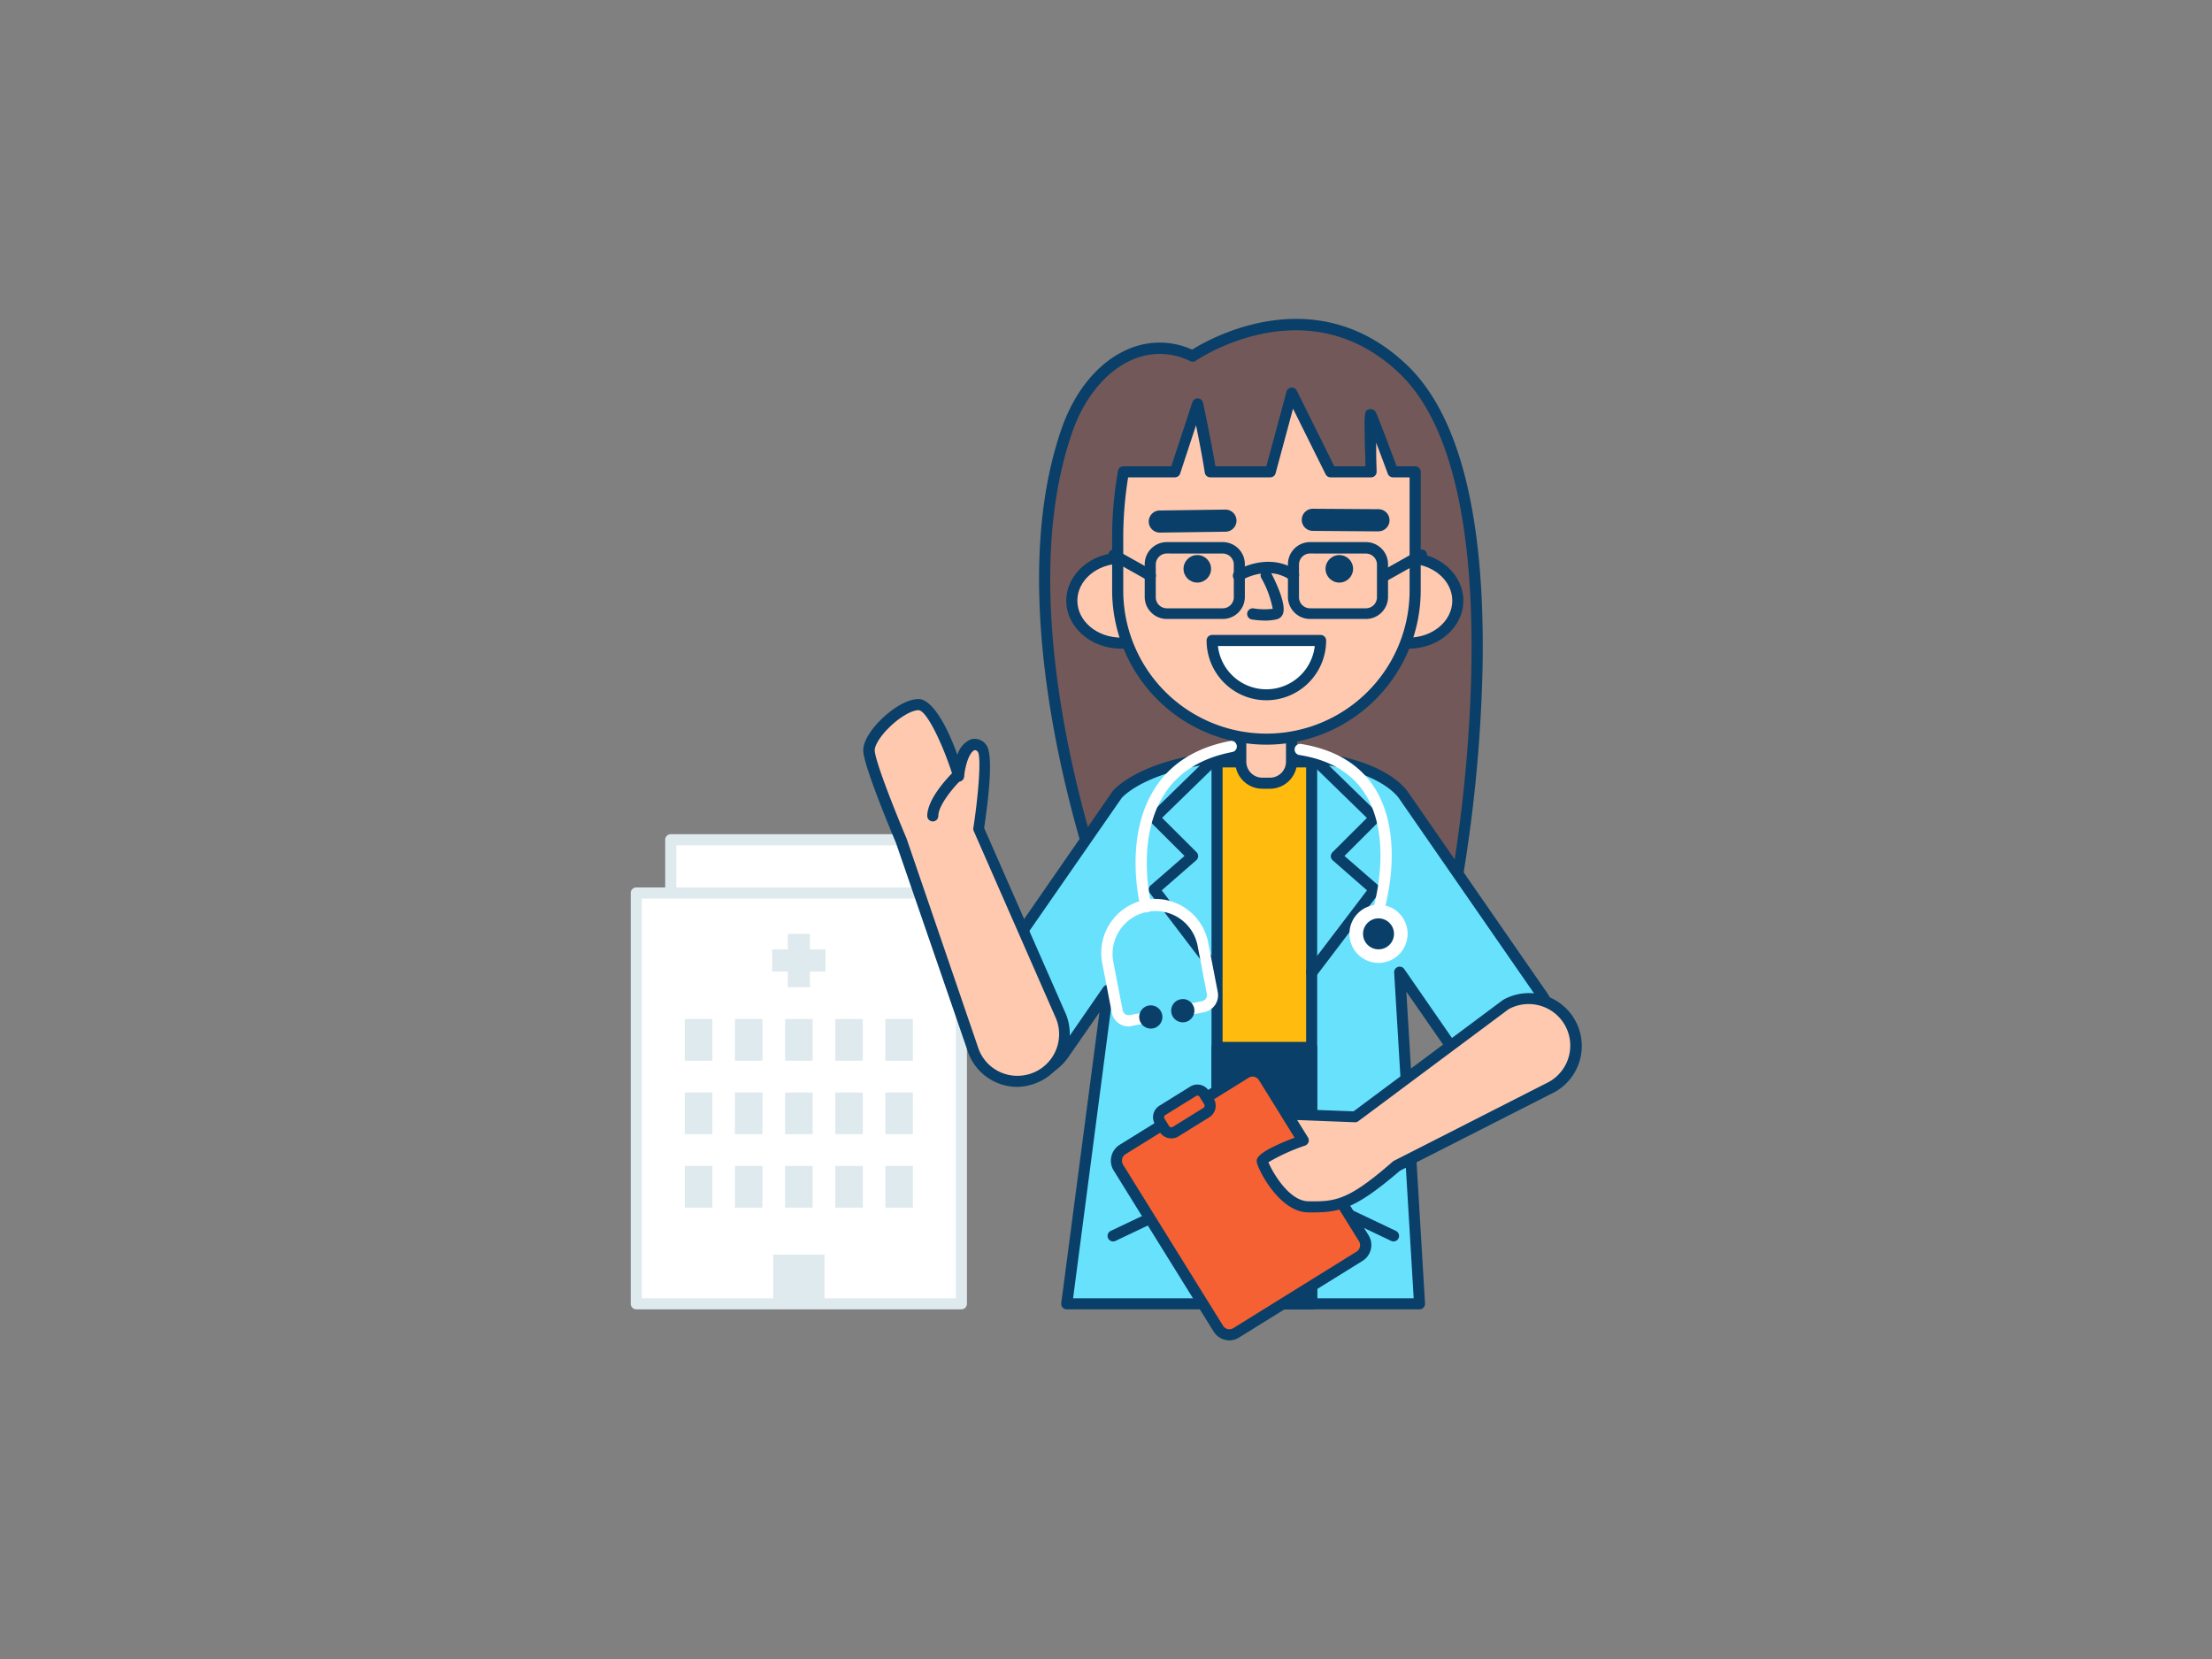<svg xmlns="http://www.w3.org/2000/svg" viewBox="0 0 400 300"><rect x="0" y="0" width="400" height="300" fill="#808080" stroke="none"/><g id="_61_doctor_outline" data-name="#61_doctor_outline"><rect x="121.29" y="151.85" width="46.35" height="9.63" fill="#fff"/><path d="M167.63,162.48H121.29a1,1,0,0,1-1-1v-9.63a1,1,0,0,1,1-1h46.34a1,1,0,0,1,1,1v9.63A1,1,0,0,1,167.63,162.48Zm-45.34-2h44.34v-7.63H122.29Z" fill="#dfeaef"/><rect x="115.06" y="161.48" width="58.79" height="74.29" fill="#fff"/><path d="M173.85,236.77H115.06a1,1,0,0,1-1-1V161.48a1,1,0,0,1,1-1h58.79a1,1,0,0,1,1,1v74.29A1,1,0,0,1,173.85,236.77Zm-57.79-2h56.79V162.48H116.06Z" fill="#dfeaef"/><rect x="142.46" y="168.87" width="4" height="9.65" fill="#dfeaef"/><rect x="139.63" y="171.69" width="9.65" height="4" fill="#dfeaef"/><rect x="123.84" y="184.26" width="4.98" height="7.55" fill="#dfeaef"/><rect x="132.9" y="184.26" width="4.98" height="7.55" fill="#dfeaef"/><rect x="141.97" y="184.26" width="4.98" height="7.55" fill="#dfeaef"/><rect x="151.04" y="184.26" width="4.98" height="7.55" fill="#dfeaef"/><rect x="160.1" y="184.26" width="4.98" height="7.55" fill="#dfeaef"/><rect x="123.84" y="197.55" width="4.98" height="7.55" fill="#dfeaef"/><rect x="132.9" y="197.55" width="4.98" height="7.55" fill="#dfeaef"/><rect x="141.97" y="197.55" width="4.98" height="7.55" fill="#dfeaef"/><rect x="151.04" y="197.55" width="4.98" height="7.55" fill="#dfeaef"/><rect x="160.1" y="197.55" width="4.98" height="7.55" fill="#dfeaef"/><rect x="123.84" y="210.83" width="4.98" height="7.55" fill="#dfeaef"/><rect x="132.9" y="210.83" width="4.98" height="7.55" fill="#dfeaef"/><rect x="141.97" y="210.83" width="4.98" height="7.55" fill="#dfeaef"/><rect x="151.04" y="210.83" width="4.98" height="7.55" fill="#dfeaef"/><rect x="160.1" y="210.83" width="4.98" height="7.55" fill="#dfeaef"/><rect x="139.82" y="226.87" width="9.28" height="8.9" fill="#dfeaef"/><path d="M200.45,164.61s-19.91-51.2-7.54-86.74c4.2-12.1,14-17.75,22.75-13.51,0,0,20.54-14.38,38.08,2.38,22.45,21.45,9.88,91.23,9.88,91.23Z" fill="#725858"/><path d="M200.45,165.61a1,1,0,0,1-.93-.64c-.2-.51-19.9-51.95-7.56-87.43,2.43-7,6.85-12.24,12.14-14.44a14.29,14.29,0,0,1,11.48.12c3.29-2.06,22.44-12.88,38.85,2.8,9.52,9.1,14.12,27.4,13.67,54.4a266.5,266.5,0,0,1-3.49,37.73,1,1,0,0,1-.88.82l-63.18,6.63ZM209.7,64a12.5,12.5,0,0,0-4.83,1c-4.76,2-8.78,6.8-11,13.24-11.32,32.53,5,79,7.26,85.34l61.66-6.47c1.24-7.52,10.86-69.93-9.72-89.59-16.76-16-36.62-2.43-36.82-2.29a1,1,0,0,1-1,.08A12.62,12.62,0,0,0,209.7,64Z" fill="#093f68"/><path d="M278.54,179.52l-24.81-35.83c-.7-.93-5.54-7.21-24.77-7.21s-26,6-27,7.21l-24.81,35.83a9.41,9.41,0,0,0,15,11.35l8.16-11.79-7.44,56.69H256.7l-3.59-60,10.43,15.07a9.41,9.41,0,0,0,15-11.35Z" fill="#68e1fd"/><path d="M256.7,236.77H192.91a1,1,0,0,1-1-1.13l6.91-52.59L193,191.44a10.4,10.4,0,1,1-16.61-12.53l24.78-35.79c.08-.11,6-7.64,27.78-7.64,17.88,0,23.84,5.32,25.57,7.61l24.82,35.84a10.4,10.4,0,0,1-16.6,12.54l-8.43-12.16,3.38,56.4a1,1,0,0,1-.27.74A1,1,0,0,1,256.7,236.77Zm-62.65-2h61.59l-3.53-58.91a1,1,0,0,1,1.82-.63l10.43,15.07a8.41,8.41,0,0,0,13.38-10.18l0,0-24.81-35.83c-1.18-1.57-6.49-6.78-23.95-6.78-20.43,0-26.11,6.74-26.16,6.81L178,180.09a8.41,8.41,0,1,0,13.38,10.18l8.13-11.76a1,1,0,0,1,1.81.7Z" fill="#093f68"/><path d="M201.28,224.49a1,1,0,0,1-.43-1.9l12.61-6a1,1,0,0,1,.86,1.81l-12.62,6A1,1,0,0,1,201.28,224.49Z" fill="#093f68"/><path d="M252,224.49a1.06,1.06,0,0,1-.42-.09l-12.61-6a1,1,0,0,1-.48-1.33,1,1,0,0,1,1.33-.48l12.61,6a1,1,0,0,1-.43,1.9Z" fill="#093f68"/><rect x="220.08" y="137.73" width="17.11" height="98.04" fill="#ffbc0e"/><path d="M237.19,236.77H220.08a1,1,0,0,1-1-1v-98a1,1,0,0,1,1-1h17.11a1,1,0,0,1,1,1v98A1,1,0,0,1,237.19,236.77Zm-16.11-2h15.11v-96H221.08Z" fill="#093f68"/><path d="M224.37,132.45h9.18a0,0,0,0,1,0,0v5.28a3.9,3.9,0,0,1-3.9,3.9h-1.38a3.9,3.9,0,0,1-3.9-3.9v-5.28a0,0,0,0,1,0,0Z" fill="#ffc9b0"/><path d="M229.65,142.63h-1.38a4.91,4.91,0,0,1-4.9-4.9v-5.28a1,1,0,0,1,1-1h9.18a1,1,0,0,1,1,1v5.28A4.91,4.91,0,0,1,229.65,142.63Zm-4.28-9.18v4.28a2.9,2.9,0,0,0,2.9,2.9h1.38a2.9,2.9,0,0,0,2.9-2.9v-4.28Z" fill="#093f68"/><ellipse cx="202.73" cy="108.62" rx="8.92" ry="7.68" fill="#ffc9b0"/><path d="M202.73,117.3c-5.46,0-9.91-3.9-9.91-8.68s4.45-8.69,9.91-8.69,9.92,3.9,9.92,8.69S208.2,117.3,202.73,117.3Zm0-15.37c-4.36,0-7.91,3-7.91,6.69s3.55,6.68,7.91,6.68,7.92-3,7.92-6.68S207.1,101.93,202.73,101.93Z" fill="#093f68"/><ellipse cx="254.71" cy="108.62" rx="8.92" ry="7.68" fill="#ffc9b0"/><path d="M254.71,117.3c-5.47,0-9.92-3.9-9.92-8.68s4.45-8.69,9.92-8.69,9.91,3.9,9.91,8.69S260.18,117.3,254.71,117.3Zm0-15.37c-4.37,0-7.92,3-7.92,6.69s3.55,6.68,7.92,6.68,7.91-3,7.91-6.68S259.07,101.93,254.71,101.93Z" fill="#093f68"/><path d="M251.8,85.32c-1.45-3.88-3.73-9.95-4-10.32s0,7,0,10.32H240.6l-7-14.23-3.84,14.23H218.86c-.68-4.53-2.35-12.27-2.35-12.27l-4,12.27h-9.35a67.3,67.3,0,0,0-1.05,12.62v8.83A26.89,26.89,0,0,0,229,133.66h0a26.89,26.89,0,0,0,26.89-26.89V85.32Z" fill="#ffc9b0"/><path d="M229,134.66a27.92,27.92,0,0,1-27.89-27.89V97.94a68.52,68.52,0,0,1,1.07-12.81,1,1,0,0,1,1-.81h8.63l3.81-11.58a1,1,0,0,1,1-.69,1,1,0,0,1,.93.79c0,.07,1.49,6.91,2.23,11.48h9.22l3.64-13.49a1,1,0,0,1,1.86-.18l6.78,13.67h5.63c0-.77,0-1.65-.06-2.55-.17-7.46-.17-7.46.71-7.74a1,1,0,0,1,1.16.42c.12.18.34.5,3.83,9.87h3.36a1,1,0,0,1,1,1v21.45A27.92,27.92,0,0,1,229,134.66ZM204,86.32a69.43,69.43,0,0,0-.88,11.62v8.83a25.89,25.89,0,1,0,51.78,0V86.32h-3a1,1,0,0,1-.94-.65c-.89-2.39-1.57-4.21-2.1-5.61,0,.58,0,1.15,0,1.66,0,1.34.06,2.62.08,3.59a1.05,1.05,0,0,1-.29.71,1,1,0,0,1-.71.3H240.6a1,1,0,0,1-.89-.56L233.82,73.9l-3.15,11.68a1,1,0,0,1-1,.74H218.86a1,1,0,0,1-1-.86c-.37-2.47-1.05-5.95-1.58-8.56l-2.87,8.73a1,1,0,0,1-.95.69Z" fill="#093f68"/><circle cx="216.51" cy="102.86" r="2.49" fill="#093f68"/><circle cx="242.19" cy="102.86" r="2.49" fill="#093f68"/><path d="M238.77,115.82a9.81,9.81,0,0,1-19.62,0Z" fill="#fff"/><path d="M229,126.63a10.82,10.82,0,0,1-10.81-10.81,1,1,0,0,1,1-1h19.62a1,1,0,0,1,1,1A10.82,10.82,0,0,1,229,126.63Zm-8.76-9.81a8.81,8.81,0,0,0,17.51,0Z" fill="#093f68"/><path d="M228.83,112.22a16.14,16.14,0,0,1-2.46-.2,1,1,0,0,1,.34-2,12,12,0,0,0,3.44.07,18.15,18.15,0,0,0-2.08-5.59,1,1,0,0,1,.43-1.35,1,1,0,0,1,1.34.42c.89,1.7,2.87,5.84,2.12,7.52a1.58,1.58,0,0,1-1.05.89A9,9,0,0,1,228.83,112.22Z" fill="#093f68"/><path d="M209.73,96.31a2,2,0,0,1,0-4l11.87-.16h0a2,2,0,0,1,0,4l-11.87.16Z" fill="#093f68"/><path d="M249.28,96.09h0L237.4,96a2,2,0,0,1,0-4l11.87.08a2,2,0,0,1,0,4Z" fill="#093f68"/><path d="M221.07,111.93H211a4,4,0,0,1-4-4v-5.9a4,4,0,0,1,4-4h10.11a4,4,0,0,1,4,4V108A4,4,0,0,1,221.07,111.93ZM211,100.09a2,2,0,0,0-2,2V108a2,2,0,0,0,2,2h10.11a2,2,0,0,0,2-2v-5.9a2,2,0,0,0-2-2Z" fill="#093f68"/><path d="M247,111.93h-10.1a4,4,0,0,1-4-4v-5.9a4,4,0,0,1,4-4H247a4,4,0,0,1,4,4V108A4,4,0,0,1,247,111.93Zm-10.1-11.84a2,2,0,0,0-2,2V108a2,2,0,0,0,2,2H247a2,2,0,0,0,2-2v-5.9a2,2,0,0,0-2-2Z" fill="#093f68"/><path d="M208,105.06a1,1,0,0,1-.48-.12l-6.59-3.7a1,1,0,0,1,1-1.75l6.58,3.7a1,1,0,0,1,.39,1.36A1,1,0,0,1,208,105.06Z" fill="#093f68"/><path d="M250.46,105.06a1,1,0,0,1-.88-.51,1,1,0,0,1,.38-1.36l6.59-3.7a1,1,0,0,1,1,1.75l-6.59,3.7A1,1,0,0,1,250.46,105.06Z" fill="#093f68"/><path d="M233.88,105.06a1,1,0,0,1-.57-.17c-4-2.79-8.56-.09-8.75,0a1,1,0,1,1-1-1.71c.23-.14,5.85-3.5,10.93,0a1,1,0,0,1,.25,1.4A1,1,0,0,1,233.88,105.06Z" fill="#093f68"/><rect x="220.08" y="189.41" width="17.11" height="46.36" fill="#093f68"/><path d="M237.19,236.77H220.08a1,1,0,0,1-1-1V189.41a1,1,0,0,1,1-1h17.11a1,1,0,0,1,1,1v46.36A1,1,0,0,1,237.19,236.77Zm-16.11-2h15.11V190.41H221.08Z" fill="#093f68"/><path d="M219,175.39a1,1,0,0,1-.8-.4l-10.28-13.51a1,1,0,0,1,.14-1.36l6.14-5.34L208,148.6a1,1,0,0,1-.29-.71,1,1,0,0,1,.3-.71L218.45,137a1,1,0,0,1,1.4,1.43l-9.71,9.46,6.23,6.21a1,1,0,0,1,.29.74,1,1,0,0,1-.34.72L210.08,161l9.72,12.77a1,1,0,0,1-.2,1.4A1,1,0,0,1,219,175.39Z" fill="#093f68"/><path d="M237.19,176.82a1.06,1.06,0,0,1-.61-.2,1,1,0,0,1-.19-1.41L247.2,161,241,155.58a1,1,0,0,1-.34-.72,1,1,0,0,1,.29-.74l6.23-6.21-9.71-9.46a1,1,0,1,1,1.4-1.43l10.43,10.16a1,1,0,0,1,.3.71,1,1,0,0,1-.29.71l-6.19,6.18,6.14,5.34a1,1,0,0,1,.14,1.36l-11.38,15A1,1,0,0,1,237.19,176.82Z" fill="#093f68"/><circle cx="249.28" cy="168.87" r="4.26" fill="#fff"/><path d="M249.28,174.12a5.26,5.26,0,1,1,5.26-5.25A5.26,5.26,0,0,1,249.28,174.12Zm0-8.51a3.26,3.26,0,1,0,3.26,3.26A3.26,3.26,0,0,0,249.28,165.61Z" fill="#fff"/><path d="M204.1,185.62a3.13,3.13,0,0,1-3.06-2.53l-1.67-8.69a9.76,9.76,0,1,1,19.16-3.7l1.68,8.69a3.13,3.13,0,0,1-2.47,3.65l-3.66.71a1,1,0,1,1-.38-2l3.66-.71a1.12,1.12,0,0,0,.88-1.31l-1.67-8.69a7.75,7.75,0,0,0-9.09-6.15,7.75,7.75,0,0,0-6.15,9.09l1.68,8.69a1.11,1.11,0,0,0,1.3.89l3.6-.7a1,1,0,0,1,1.17.79,1,1,0,0,1-.79,1.18l-3.6.69A3,3,0,0,1,204.1,185.62Z" fill="#fff"/><circle cx="208.1" cy="183.88" r="1.1" fill="#093f68"/><path d="M208.09,186a2.1,2.1,0,0,1-.39-4.16,2.11,2.11,0,0,1,2.46,1.67h0a2.09,2.09,0,0,1-1.66,2.45A1.9,1.9,0,0,1,208.09,186Zm0-2.2h0a.11.11,0,0,0-.08.11.11.11,0,0,0,.12.08.1.1,0,0,0,.08-.11A.12.12,0,0,0,208.1,183.78Z" fill="#093f68"/><circle cx="213.89" cy="182.77" r="1.1" fill="#093f68"/><path d="M213.89,184.87a2.1,2.1,0,0,1-2.06-1.7h0a2.1,2.1,0,0,1,.32-1.58,2.06,2.06,0,0,1,1.34-.88,2,2,0,0,1,1.57.32,2.07,2.07,0,0,1,.89,1.34,2.11,2.11,0,0,1-1.66,2.46A2.85,2.85,0,0,1,213.89,184.87Zm0-2.2h0a.11.11,0,0,0-.08.12h0a.1.1,0,0,0,.12.07.09.09,0,0,0,.07-.11A.1.1,0,0,0,213.88,182.67Z" fill="#093f68"/><path d="M249.28,165.61a1,1,0,0,1-.95-1.3c0-.12,3.72-12.44-1.42-20.66-2.41-3.86-6.43-6.25-11.95-7.12a1,1,0,0,1,.32-2c6.11,1,10.6,3.67,13.33,8,5.63,9,1.79,21.76,1.63,22.3A1,1,0,0,1,249.28,165.61Z" fill="#fff"/><path d="M207.29,165a1,1,0,0,1-1-.75c-.13-.51-3.2-12.62,2.49-21.61,2.87-4.56,7.48-7.47,13.68-8.65a1,1,0,1,1,.37,2c-5.63,1.08-9.79,3.68-12.36,7.75-5.22,8.25-2.27,19.93-2.24,20a1,1,0,0,1-.72,1.22A1.07,1.07,0,0,1,207.29,165Z" fill="#fff"/><circle cx="249.28" cy="168.87" r="2.8" fill="#093f68"/><path d="M191.89,183.91,177,149.85s2-13,.6-14.58-3.53-.48-4.24,4.83c0,0-3.91-12.53-7.11-12.68s-9.25,5.54-9.07,8.39S163,152,163,152l13,38.07a8.52,8.52,0,1,0,15.88-6.2Z" fill="#ffc9b0"/><path d="M184,196.54a9.47,9.47,0,0,1-8.87-6.06L162,152.37c-.56-1.33-5.71-13.57-5.89-16.5-.13-2.11,2.05-4.58,3-5.54,1.84-1.87,4.78-4,7.11-3.91.83,0,3.58.93,6.91,10.08a4.29,4.29,0,0,1,2.45-2.8,2.55,2.55,0,0,1,2.7.92c1.46,1.66.45,10-.32,15.1L192.8,183.5l0,0a9.54,9.54,0,0,1-5.4,12.34A9.63,9.63,0,0,1,184,196.54Zm-17.88-68.12c-1.31,0-3.61,1.37-5.51,3.31-1.75,1.77-2.48,3.29-2.43,4,.12,2,3.51,10.59,5.76,15.91L177,189.79a7.46,7.46,0,0,0,7,4.75,7.57,7.57,0,0,0,2.74-.52,7.52,7.52,0,0,0,4.27-9.73l-14.92-34a.94.94,0,0,1-.08-.55c.9-5.83,1.46-12.76.82-13.79-.22-.24-.43-.34-.6-.29-.46.13-1.44,1.27-1.88,4.61a1,1,0,0,1-2,.17c-1.75-5.62-4.73-11.91-6.2-12Z" fill="#093f68"/><path d="M168.68,148.54a1,1,0,0,1-1-1c0-3.35,4.43-7.68,4.94-8.17a1,1,0,0,1,1.38,1.45c-1.67,1.6-4.32,4.84-4.32,6.72A1,1,0,0,1,168.68,148.54Z" fill="#093f68"/><rect x="208.95" y="198.01" width="30.98" height="39.03" rx="2.38" transform="translate(-80.98 151.09) rotate(-31.83)" fill="#f56132"/><path d="M222.34,242.38a3.44,3.44,0,0,1-.77-.09,3.35,3.35,0,0,1-2.11-1.51l-18.07-29.11a3.39,3.39,0,0,1,1.09-4.66l22.28-13.82a3.38,3.38,0,0,1,4.65,1.08l18.08,29.12A3.37,3.37,0,0,1,246.4,228l-22.28,13.83A3.32,3.32,0,0,1,222.34,242.38Zm4.2-47.7a1.43,1.43,0,0,0-.73.2l-22.27,13.83a1.35,1.35,0,0,0-.62.86,1.43,1.43,0,0,0,.17,1.05l18.07,29.11a1.38,1.38,0,0,0,.86.61,1.34,1.34,0,0,0,1-.17l22.27-13.82h0a1.39,1.39,0,0,0,.45-1.91l-18.08-29.11a1.4,1.4,0,0,0-.86-.62A1.63,1.63,0,0,0,226.54,194.68Z" fill="#093f68"/><rect x="209.44" y="198.73" width="9.47" height="4.53" rx="1.46" transform="translate(-73.8 143.19) rotate(-31.83)" fill="#f56132"/><path d="M211.82,205.86a2.22,2.22,0,0,1-.57-.07,2.47,2.47,0,0,1-1.53-1.09l-.84-1.37a2.45,2.45,0,0,1,.79-3.39l5.56-3.45a2.47,2.47,0,0,1,3.39.79l.85,1.37a2.47,2.47,0,0,1-.8,3.39h0l-5.56,3.45A2.47,2.47,0,0,1,211.82,205.86Zm4.71-7.74a.4.4,0,0,0-.24.07l-5.57,3.45a.48.48,0,0,0-.2.29.44.44,0,0,0,.06.35l.84,1.36a.5.5,0,0,0,.29.21.49.49,0,0,0,.35-.06l5.56-3.45a.48.48,0,0,0,.15-.64l-.85-1.36A.47.47,0,0,0,216.53,198.12Zm1.62,3.07h0Z" fill="#093f68"/><path d="M283.85,184.92a8.53,8.53,0,0,0-11.6-3.27L245,201.94l-12.32-.47,3,4.74s-7.64,2.79-7.37,3.86,3.71,8.08,8.26,8.16c5.25.09,7.78-.26,16-7.43l28-14.28A8.52,8.52,0,0,0,283.85,184.92Z" fill="#ffc9b0"/><path d="M237.46,219.24h-.93c-5.11-.09-8.85-7.43-9.22-8.92-.17-.69-.46-1.82,6.85-4.61l-2.3-3.7a1,1,0,0,1,0-1,1,1,0,0,1,.9-.5l12,.46,26.94-20.08.11-.08a9.54,9.54,0,0,1,13,3.66h0a9.53,9.53,0,0,1-3.66,13l-28,14.24C245.41,218.33,242.55,219.24,237.46,219.24Zm-8.09-9.07c.66,1.65,3.67,7,7.19,7.06,4.94.09,7.27-.16,15.3-7.18a.77.77,0,0,1,.21-.14l28.05-14.28A7.52,7.52,0,0,0,283,185.41h0a7.54,7.54,0,0,0-10.19-2.92l-27.17,20.25a1,1,0,0,1-.63.2l-10.44-.4,1.95,3.14a1,1,0,0,1-.5,1.47A35.58,35.58,0,0,0,229.37,210.17Z" fill="#093f68"/></g></svg>